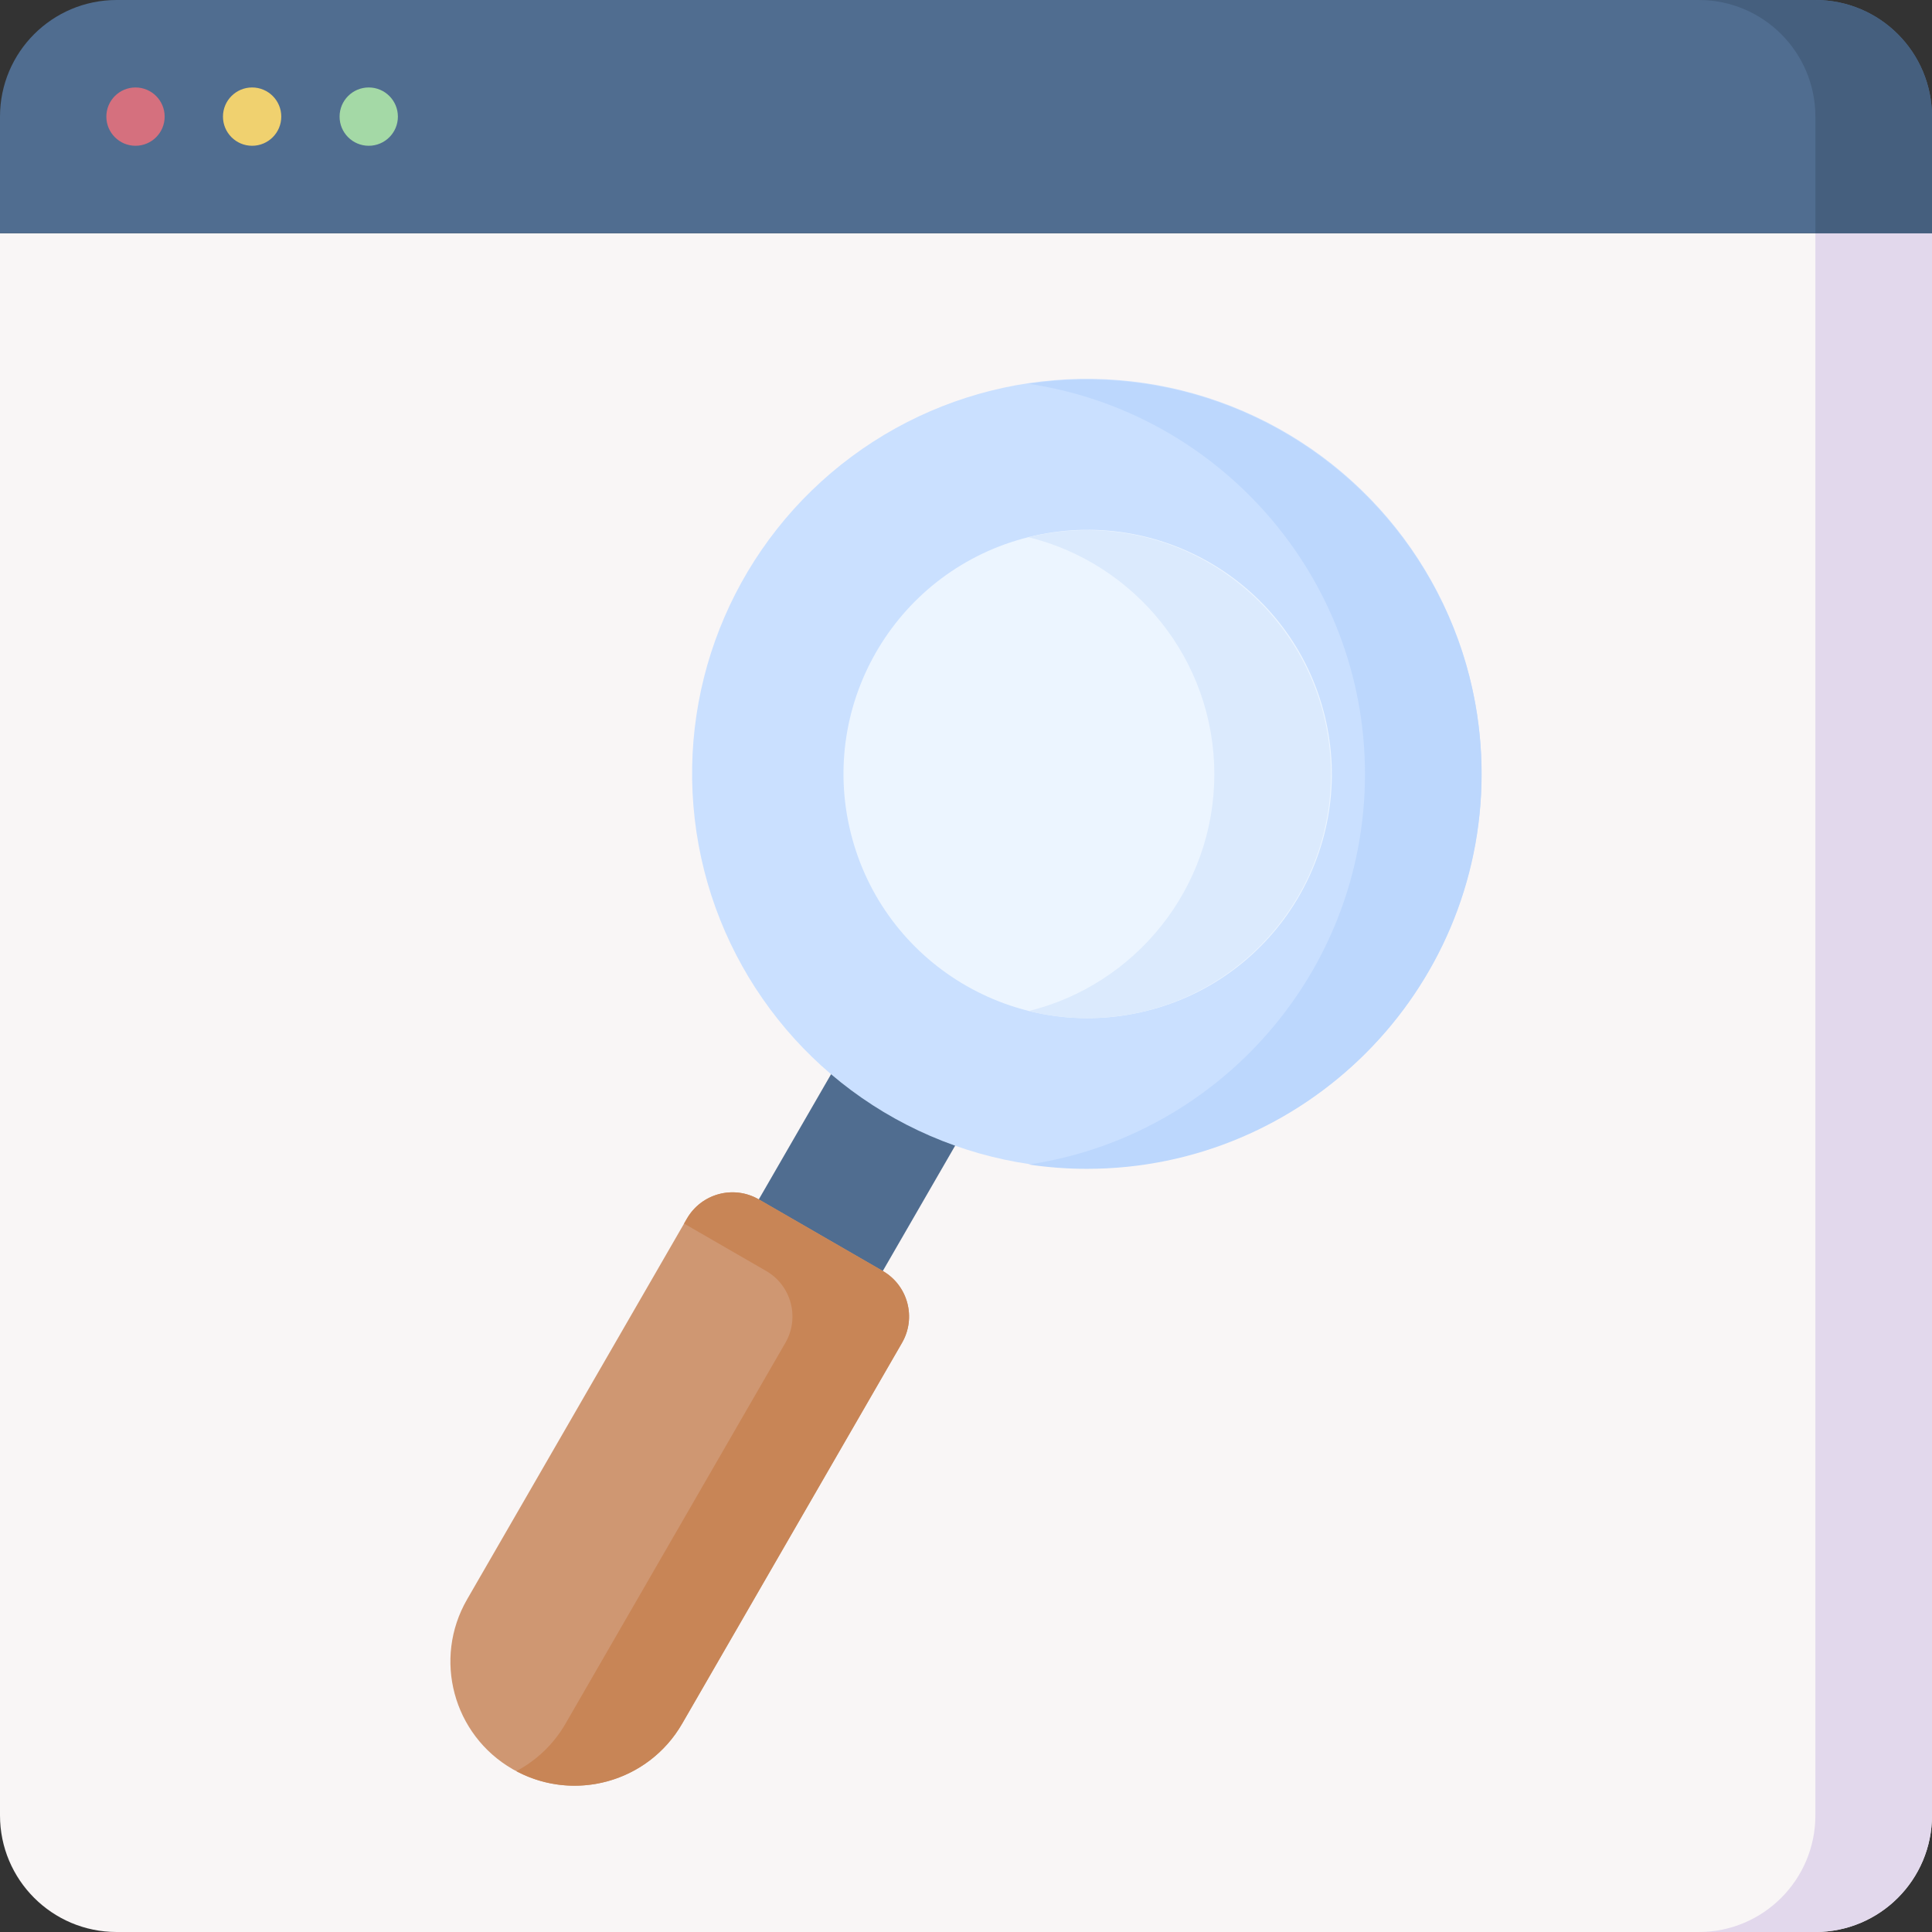 <svg id="Layer_1" enable-background="new 0 0 512 512" height="512" viewBox="0 0 512 512" width="512" xmlns="http://www.w3.org/2000/svg"><rect x="0" y="0" width="512" height="512" fill="#333333" stroke="none"/><g><g><g><g><g><path d="m512 61.811v419.284c0 17.068-13.837 30.905-30.905 30.905h-450.19c-17.068 0-30.905-13.837-30.905-30.905v-419.284z" fill="#f9f6f6"/><path d="m481.095 61.811v419.284c0 17.069-13.837 30.905-30.905 30.905h30.905c17.068 0 30.905-13.837 30.905-30.905v-419.284z" fill="#e2d8ec"/><path d="m481.095 0h-450.19c-17.068 0-30.905 13.837-30.905 30.905v30.905h512v-30.905c0-17.068-13.837-30.905-30.905-30.905z" fill="#506d90"/><path d="m481.095 0h-30.905c17.069 0 30.905 13.837 30.905 30.905v30.905h30.905v-30.905c0-17.068-13.837-30.905-30.905-30.905z" fill="#455f7e"/><g><circle cx="35.91" cy="30.905" fill="#d5707e" r="7.726"/><circle cx="66.815" cy="30.905" fill="#f0d16f" r="7.726"/><circle cx="97.72" cy="30.905" fill="#a4d9a6" r="7.726"/></g></g></g></g></g><g><g><path d="m209.353 268.723h37.947v79.759h-37.947z" fill="#506d90" transform="matrix(-.866 -.5 .5 -.866 271.762 690.023)"/><path d="m135.822 468.825c15.741 9.088 35.869 3.695 44.957-12.046l58.267-100.922c3.849-6.666 1.565-15.19-5.101-19.039l-32.863-18.973c-6.666-3.849-15.19-1.565-19.039 5.101l-58.267 100.922c-9.088 15.741-3.695 35.869 12.046 44.957z" fill="#cf9772"/><path d="m233.945 336.818-32.863-18.973c-6.666-3.849-15.19-1.565-19.039 5.101l-.758 1.312 21.754 12.56c6.666 3.849 8.95 12.373 5.102 19.039l-58.267 100.922c-3.201 5.545-7.776 9.799-13.043 12.595 15.583 8.297 35.052 2.812 43.948-12.595l58.267-100.922c3.849-6.666 1.565-15.19-5.101-19.039z" fill="#c88556"/></g><g><ellipse cx="288.048" cy="205.162" fill="#cae0ff" rx="104.591" ry="104.591" transform="matrix(.397 -.918 .918 .397 -14.67 387.986)"/><path d="m288.049 100.571c-5.25 0-10.409.393-15.453 1.143 50.37 7.492 89.138 51.025 89.138 103.447s-38.768 95.955-89.138 103.447c5.044.75 10.203 1.144 15.453 1.144 57.671 0 104.59-46.92 104.59-104.591s-46.919-104.59-104.59-104.59z" fill="#bcd7fd"/><ellipse cx="288.048" cy="205.162" fill="#ecf5ff" rx="64.666" ry="64.666" transform="matrix(.971 -.241 .241 .971 -40.896 75.321)"/><path d="m288.049 140.495c-5.326 0-10.498.66-15.453 1.88 28.217 6.947 49.213 32.455 49.213 62.786s-20.995 55.839-49.213 62.786c4.955 1.22 10.127 1.88 15.453 1.88 35.657 0 64.666-29.009 64.666-64.666s-29.01-64.666-64.666-64.666z" fill="#dbeafd"/></g></g></g></svg>